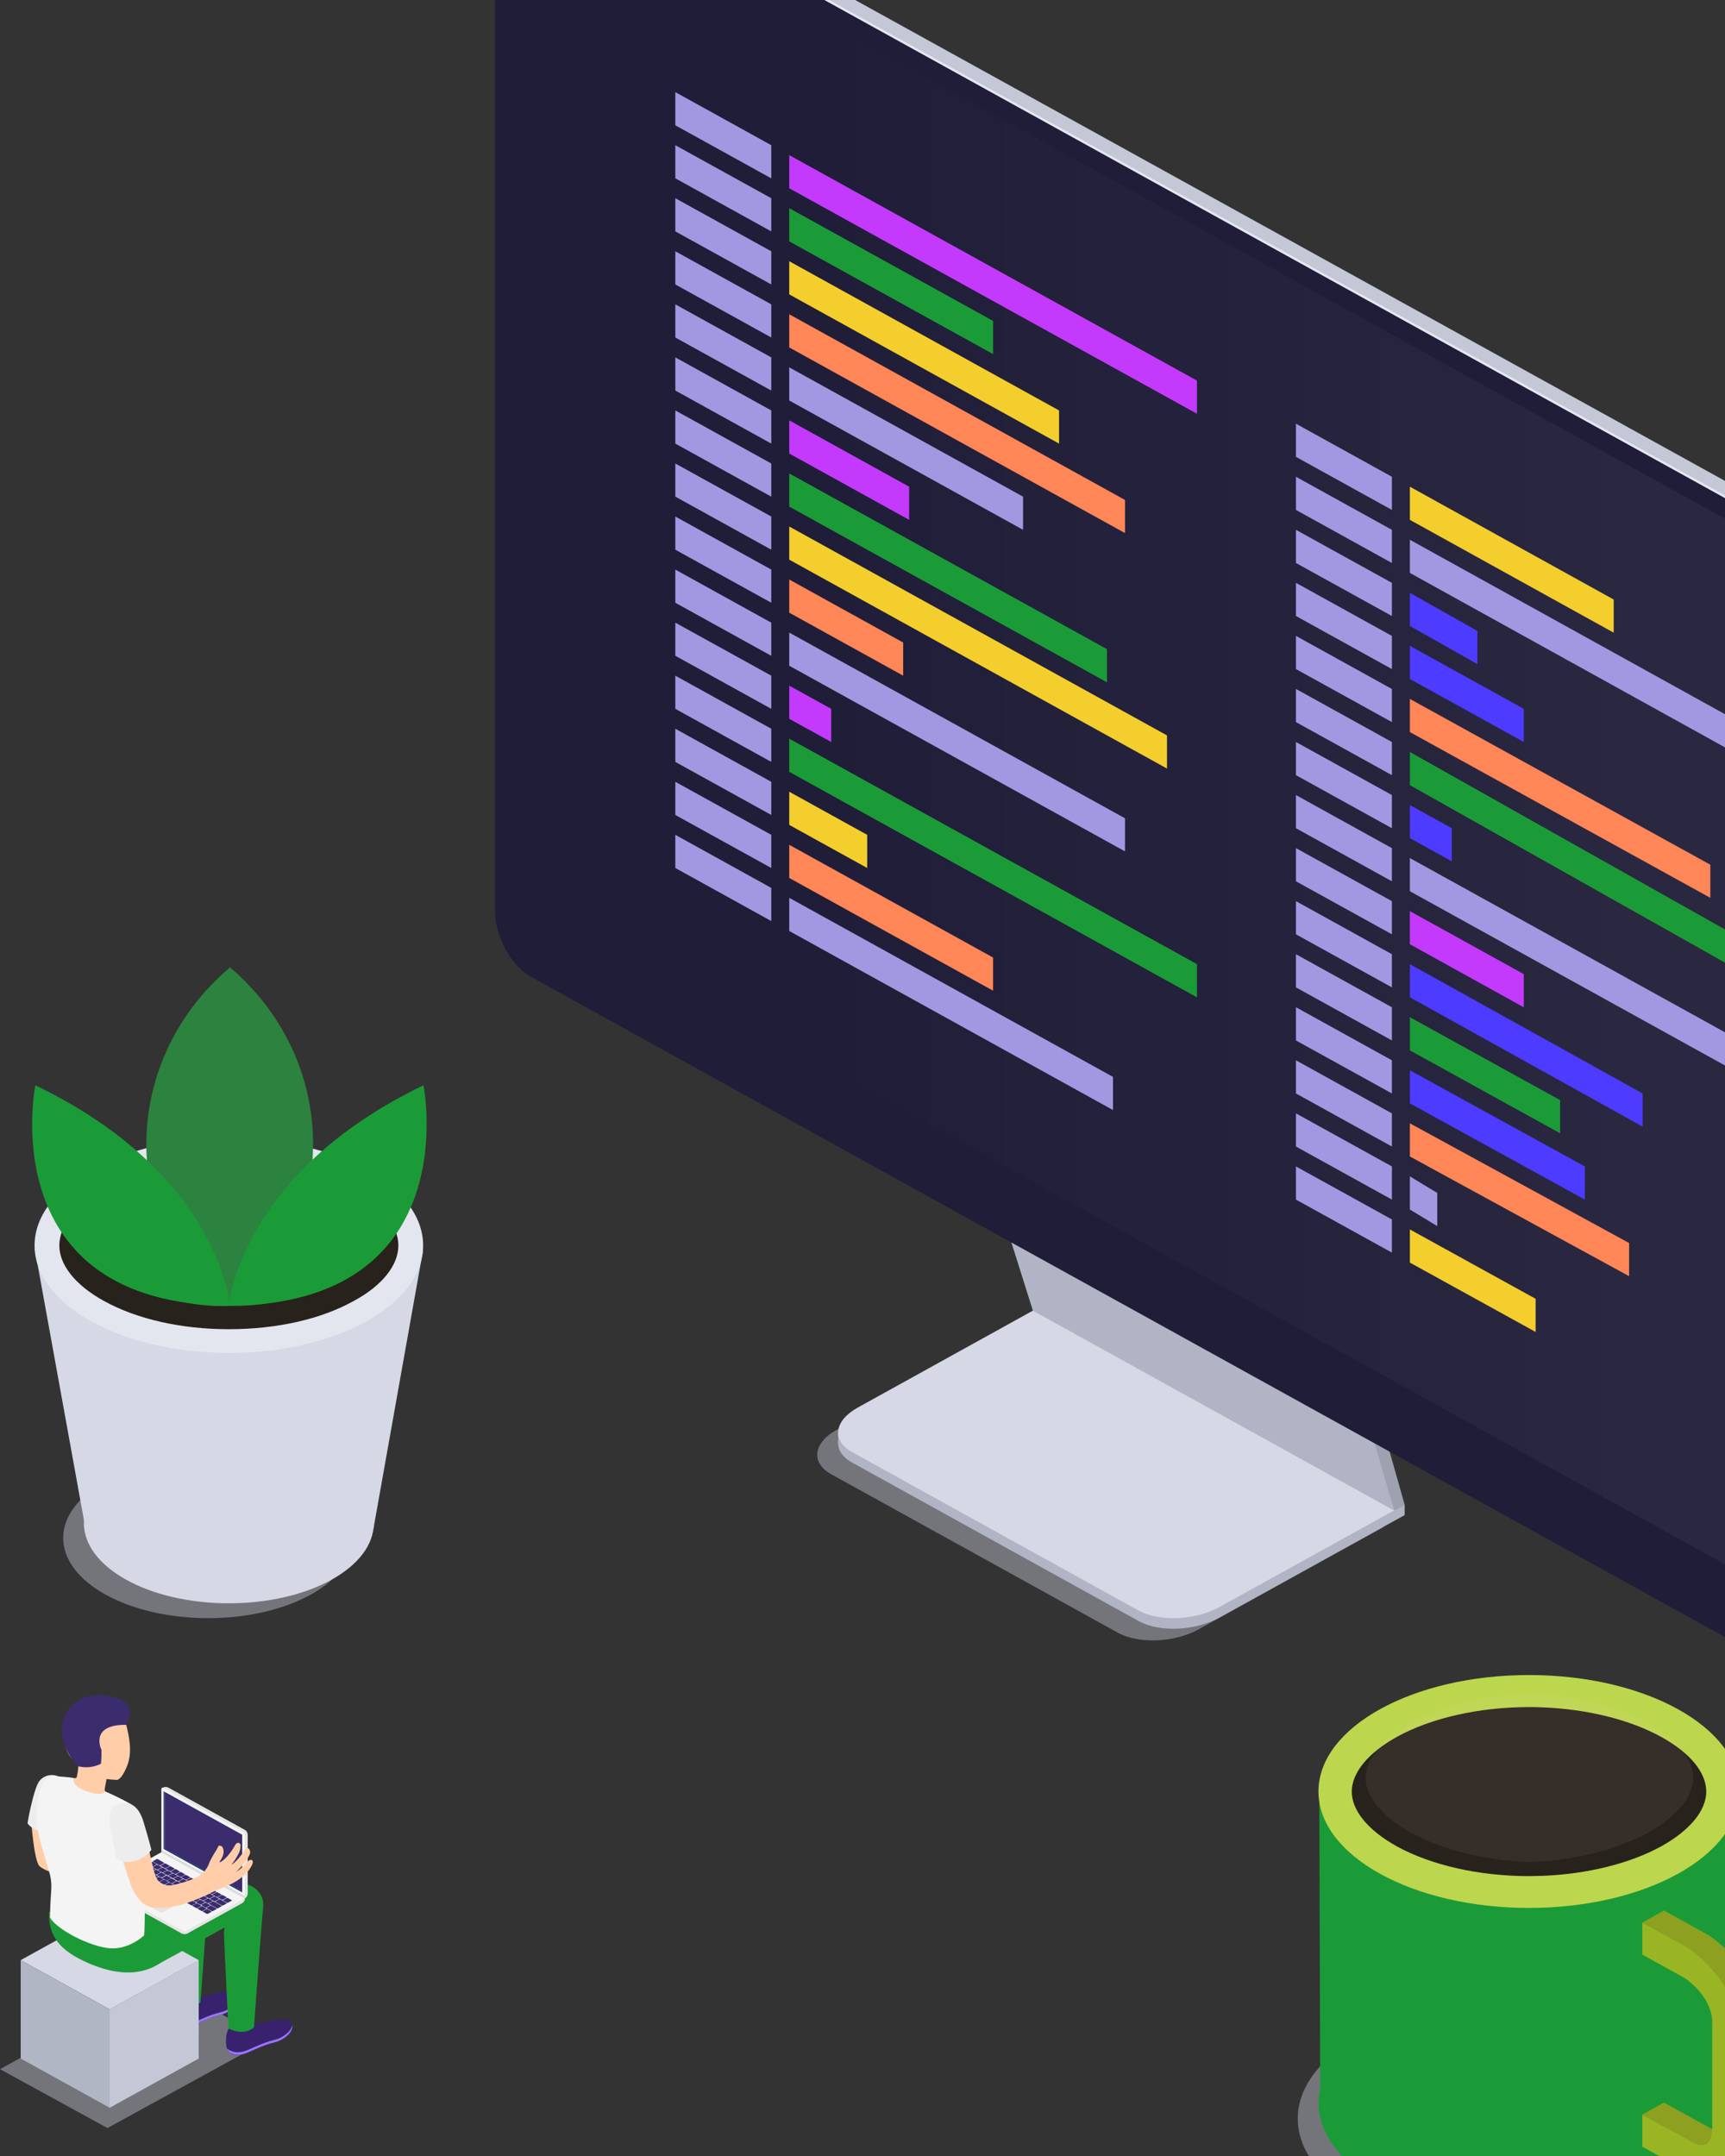 <svg width="720" height="900" viewBox="0 0 720 900" fill="none" xmlns="http://www.w3.org/2000/svg">
<rect x="0" y="0" width="720" height="900" fill="#333333" stroke="none"/>
<g id="&#208;&#161;&#208;&#187;&#208;&#190;&#208;&#185; 2">
<g id="&#208;&#161;&#208;&#187;&#208;&#190;&#208;&#185; 1">
<path id="Vector" opacity="0.4" d="M44.861 888.334L0 863.747L67.124 826.947L111.964 851.514L44.861 888.334Z" fill="#D6D8E5"/>
<path id="Vector_2" d="M45.785 838.778L8.631 818.235L45.785 797.693L82.917 818.235L45.785 838.778Z" fill="#D6D8E5"/>
<path id="Vector_3" d="M45.785 879.863L8.631 859.32V818.235L45.785 838.778V879.863Z" fill="#B1B6C4"/>
<path id="Vector_4" d="M82.938 859.32L45.785 879.863V838.778L82.938 818.235V859.32Z" fill="#C4C7D6"/>
<g id="Men 5">
<path id="Vector_5" d="M95.708 846.484C98.921 847.341 102.357 846.943 105.265 845.377C107.575 845.377 120.092 840.327 121.793 844.633C123.285 848.395 117.866 851.896 114.968 852.56C108.667 854.029 103.962 857.047 101.421 857.57C100.453 857.902 99.415 858.003 98.397 857.862C97.38 857.722 96.413 857.345 95.582 856.765C93.776 854.954 93.944 848.636 95.708 846.484Z" fill="#38226D"/>
<path id="Vector_6" d="M101.421 856.423C103.963 855.9 108.646 852.882 114.968 851.413C117.383 850.85 121.563 848.315 121.983 845.277C122.55 848.757 117.656 851.836 114.968 852.459C108.667 853.928 103.963 856.946 101.421 857.469C100.454 857.802 99.415 857.902 98.398 857.762C97.38 857.622 96.414 857.245 95.583 856.665C95.182 856.258 94.9 855.759 94.764 855.216C95.698 855.901 96.787 856.367 97.943 856.576C99.099 856.786 100.29 856.734 101.421 856.423Z" fill="#9C73FF"/>
<path id="Vector_7" d="M73.152 834.874C76.365 835.731 79.801 835.333 82.708 833.768C85.018 833.768 97.41 828.717 99.216 833.023C100.707 836.786 95.289 840.287 92.411 840.951C86.111 842.419 81.406 845.437 78.865 845.96C77.897 846.293 76.859 846.393 75.841 846.253C74.823 846.113 73.857 845.736 73.026 845.156C71.22 843.445 71.409 837.128 73.152 834.874Z" fill="#38226D"/>
<path id="Vector_8" d="M78.864 844.914C81.405 844.391 86.089 841.373 92.41 839.904C94.826 839.341 99.005 836.806 99.425 833.768C99.992 837.249 95.099 840.327 92.41 840.951C86.11 842.419 81.405 845.437 78.864 845.961C77.896 846.293 76.858 846.394 75.84 846.253C74.822 846.113 73.856 845.736 73.025 845.156C72.629 844.754 72.347 844.263 72.206 843.727C73.144 844.406 74.234 844.866 75.389 845.072C76.544 845.278 77.734 845.224 78.864 844.914Z" fill="#9C73FF"/>
<path id="Vector_9" d="M38.014 819.965C47.78 823.99 56.916 824.714 64.498 820.851L72.269 816.545C72.731 826.162 73.172 835.398 73.172 835.398C73.172 835.398 79.137 839.723 83.674 835.86C83.674 835.86 84.64 822.38 85.627 809.101L93.776 804.594C93.579 805.303 93.474 806.033 93.461 806.767C93.461 809.282 95.351 846.765 95.351 846.765C95.351 846.765 101.358 850.186 105.999 846.343C105.999 846.343 109.129 802.904 109.843 796.043C110.641 788.236 101.61 784.393 95.876 786.385L87.139 789.504L87.559 784.675C88.378 776.868 79.326 773.025 73.614 775.017C68.405 776.848 33.205 789.484 33.205 789.484C33.424 792.73 33.837 795.961 34.444 799.161L20.54 798.035C19.805 810.489 28.269 815.861 38.014 819.965ZM62.293 798.377L71.597 793.246C71.442 793.874 71.344 794.513 71.303 795.157L62.293 798.377Z" fill="#1B9B37"/>
<path id="Vector_10" d="M13.021 759.968C13.021 759.968 14.156 776.526 16.424 778.921C18.692 781.315 26.379 782.945 26.379 782.945L32.281 792.16C32.281 792.16 26.883 762.623 25.707 761.98C24.531 761.336 13.021 759.968 13.021 759.968Z" fill="#FFCEA9"/>
<path id="&#60;&#208;&#154;&#208;&#190;&#208;&#189;&#209;&#130;&#209;&#131;&#209;&#128;&#62;" d="M24.384 741.557C22.953 740.917 21.327 740.799 19.811 741.225C18.296 741.651 16.994 742.592 16.151 743.871C14.051 747.312 11.719 759.163 11.509 761.175C12.382 762.304 13.539 763.204 14.871 763.791C16.204 764.379 17.67 764.634 19.133 764.535L24.384 741.557Z" fill="#EDEDED"/>
<path id="&#60;&#208;&#154;&#208;&#190;&#208;&#189;&#209;&#130;&#209;&#131;&#209;&#128;&#62;_2" d="M26.463 741.86C29.445 742 31.672 742.725 32.05 741.86C32.37 740.385 32.594 738.894 32.722 737.393C32.386 736.548 32.092 735.663 32.092 735.663C28.332 733.449 27.156 729.627 26.652 725.039C25.812 717.293 30.18 710.533 38.245 709.728C45.848 708.963 51.435 714.074 52.947 721.096C53.745 724.556 55.342 731.156 53.178 736.809C51.981 739.988 50.427 742.524 48.978 743.006C47.473 742.976 45.972 742.855 44.483 742.644C44.483 742.644 44.084 744.797 43.811 746.165C43.538 747.533 43.622 748.278 46.499 749.968C49.377 751.658 42.173 755.139 37.468 754.797C32.764 754.455 27.471 751.739 26.022 748.761C24.279 745.501 24.405 741.679 26.463 741.86Z" fill="#FFCEA9"/>
<g id="&#60;&#208;&#147;&#209;&#128;&#209;&#131;&#208;&#191;&#208;&#191;&#208;&#176;&#62;">
<g id="&#60;&#208;&#147;&#209;&#128;&#209;&#131;&#208;&#191;&#208;&#191;&#208;&#176;&#62;_2">
<g id="&#60;&#208;&#147;&#209;&#128;&#209;&#131;&#208;&#191;&#208;&#191;&#208;&#176;&#62;_3">
<path id="&#60;&#208;&#154;&#208;&#190;&#208;&#189;&#209;&#130;&#209;&#131;&#209;&#128;&#62;_3" d="M102.198 792.461C102.197 792.87 102.083 793.27 101.87 793.623C101.656 793.976 101.349 794.269 100.98 794.473L78.192 807.069C77.823 807.275 77.403 807.384 76.974 807.384C76.546 807.384 76.126 807.275 75.756 807.069L43.832 789.403C43.461 789.202 43.152 788.91 42.937 788.556C42.723 788.202 42.612 787.8 42.614 787.391V787.23L102.198 792.461Z" fill="#E5E5E5"/>
<path id="&#60;&#208;&#154;&#208;&#190;&#208;&#189;&#209;&#130;&#209;&#131;&#209;&#128;&#62;_4" d="M100.979 794.474L78.192 807.069C77.825 807.283 77.403 807.394 76.974 807.391V792.462H102.177C102.177 792.868 102.067 793.267 101.857 793.62C101.647 793.973 101.345 794.267 100.979 794.474Z" fill="#E5E5E5"/>
<g id="&#60;&#208;&#147;&#209;&#128;&#209;&#131;&#208;&#191;&#208;&#191;&#208;&#176;&#62;_4">
<path id="&#60;&#208;&#154;&#208;&#190;&#208;&#189;&#209;&#130;&#209;&#131;&#209;&#128;&#62;_5" d="M77.836 805.922C77.579 806.069 77.285 806.147 76.985 806.147C76.686 806.147 76.392 806.069 76.135 805.922L42.93 787.572C42.51 787.331 42.51 786.949 42.93 786.727L67.377 773.187L102.199 792.462L77.836 805.922Z" fill="#F4F4F4"/>
</g>
<g id="&#60;&#208;&#147;&#209;&#128;&#209;&#131;&#208;&#191;&#208;&#191;&#208;&#176;&#62;_5">
<path id="&#60;&#208;&#154;&#208;&#190;&#208;&#189;&#209;&#130;&#209;&#131;&#209;&#128;&#62;_6" d="M56.56 792.462L56.728 792.542L67.376 798.437L73.215 795.198L73.383 795.118L62.567 789.142L56.56 792.462Z" fill="#BFBFBF"/>
<path id="&#60;&#208;&#154;&#208;&#190;&#208;&#189;&#209;&#130;&#209;&#131;&#209;&#128;&#62;_7" d="M56.728 792.542L67.376 798.437L73.215 795.198L62.567 789.323L56.728 792.542Z" fill="#E5E5E5"/>
</g>
<path id="Vector_11" d="M93.167 793.407L94.701 794.253C94.775 794.291 94.858 794.312 94.942 794.312C95.026 794.312 95.109 794.291 95.184 794.253L96.654 793.448C96.801 793.448 96.822 793.247 96.654 793.186L95.121 792.321C95.045 792.287 94.963 792.269 94.879 792.269C94.796 792.269 94.713 792.287 94.638 792.321L93.167 793.146C93.062 793.226 93.041 793.347 93.167 793.407Z" fill="#3A2C6D"/>
<path id="Vector_12" d="M91.004 792.16L92.537 793.005C92.611 793.043 92.694 793.064 92.778 793.064C92.863 793.064 92.946 793.043 93.02 793.005L94.49 792.2C94.637 792.2 94.637 791.999 94.49 791.938L92.957 791.093C92.883 791.055 92.8 791.034 92.716 791.034C92.631 791.034 92.548 791.055 92.474 791.093L91.004 791.898C90.899 792.019 90.878 792.16 91.004 792.16Z" fill="#3A2C6D"/>
<path id="Vector_13" d="M88.819 791.013L90.352 791.858C90.432 791.892 90.517 791.91 90.604 791.91C90.691 791.91 90.777 791.892 90.856 791.858L92.306 791.053C92.453 791.053 92.474 790.852 92.306 790.771L90.772 789.926C90.698 789.888 90.615 789.867 90.531 789.867C90.447 789.867 90.364 789.888 90.289 789.926L88.819 790.731C88.714 790.812 88.693 790.932 88.819 791.013Z" fill="#3A2C6D"/>
<path id="Vector_14" d="M86.656 789.806L88.189 790.651C88.265 790.685 88.347 790.703 88.431 790.703C88.514 790.703 88.597 790.685 88.672 790.651L90.143 789.846C90.29 789.846 90.311 789.645 90.143 789.565L88.609 788.72C88.53 788.685 88.444 788.667 88.357 788.667C88.27 788.667 88.184 788.685 88.105 788.72L86.656 789.524C86.551 789.605 86.53 789.726 86.656 789.806Z" fill="#3A2C6D"/>
<path id="Vector_15" d="M84.473 788.598L86.027 789.443C86.101 789.482 86.184 789.503 86.268 789.503C86.353 789.503 86.436 789.482 86.51 789.443L87.959 788.639C88.106 788.639 88.127 788.437 87.959 788.377L86.426 787.512C86.35 787.478 86.268 787.46 86.184 787.46C86.101 787.46 86.018 787.478 85.943 787.512L84.473 788.337C84.368 788.417 84.347 788.538 84.473 788.598Z" fill="#3A2C6D"/>
<path id="Vector_16" d="M82.309 787.392L83.843 788.257C83.918 788.291 84.001 788.308 84.084 788.308C84.168 788.308 84.25 788.291 84.326 788.257L85.796 787.432C85.943 787.432 85.964 787.231 85.796 787.17L84.263 786.325C84.185 786.286 84.098 786.266 84.011 786.266C83.923 786.266 83.837 786.286 83.759 786.325L82.309 787.13C82.204 787.21 82.183 787.331 82.309 787.392Z" fill="#3A2C6D"/>
<path id="Vector_17" d="M80.146 786.124L81.68 786.969C81.755 787.003 81.838 787.021 81.921 787.021C82.004 787.021 82.087 787.003 82.162 786.969L83.633 786.164C83.78 786.164 83.78 785.963 83.633 785.882L82.1 785.037C82.024 785.003 81.942 784.986 81.858 784.986C81.775 784.986 81.692 785.003 81.616 785.037L80.146 785.842C80.02 786.003 80.02 786.124 80.146 786.124Z" fill="#3A2C6D"/>
<path id="Vector_18" d="M77.961 784.997L79.495 785.842C79.569 785.881 79.652 785.901 79.736 785.901C79.82 785.901 79.903 785.881 79.978 785.842L81.448 785.037C81.595 785.037 81.616 784.836 81.448 784.775L79.915 783.91C79.839 783.876 79.757 783.859 79.673 783.859C79.59 783.859 79.507 783.876 79.431 783.91L77.961 784.735C77.856 784.816 77.835 784.936 77.961 784.997Z" fill="#3A2C6D"/>
<path id="Vector_19" d="M75.798 783.79L77.332 784.635C77.406 784.674 77.489 784.694 77.573 784.694C77.657 784.694 77.74 784.674 77.815 784.635L79.285 783.83C79.432 783.83 79.432 783.629 79.285 783.569L77.71 782.703C77.635 782.665 77.552 782.644 77.468 782.644C77.384 782.644 77.301 782.665 77.227 782.703L75.756 783.508C75.609 783.609 75.609 783.729 75.798 783.79Z" fill="#3A2C6D"/>
<path id="Vector_20" d="M73.614 782.603L75.147 783.448C75.226 783.482 75.312 783.5 75.399 783.5C75.486 783.5 75.572 783.482 75.651 783.448L77.1 782.643C77.247 782.643 77.268 782.442 77.1 782.361L75.609 781.496C75.535 781.457 75.452 781.437 75.367 781.437C75.283 781.437 75.2 781.457 75.126 781.496L73.656 782.301C73.509 782.401 73.509 782.522 73.614 782.603Z" fill="#3A2C6D"/>
<path id="Vector_21" d="M71.409 781.395L72.942 782.24C73.017 782.274 73.1 782.292 73.183 782.292C73.267 782.292 73.349 782.274 73.425 782.24L74.895 781.436C75.042 781.436 75.063 781.234 74.895 781.154L73.509 780.289C73.43 780.254 73.344 780.236 73.257 780.236C73.17 780.236 73.084 780.254 73.005 780.289L71.556 781.093C71.409 781.194 71.409 781.315 71.409 781.395Z" fill="#3A2C6D"/>
<path id="Vector_22" d="M69.308 780.188L70.862 781.034C70.936 781.072 71.019 781.093 71.104 781.093C71.188 781.093 71.271 781.072 71.345 781.034L72.815 780.229C72.941 780.229 72.962 780.028 72.815 779.967L71.282 779.102C71.207 779.068 71.124 779.05 71.041 779.05C70.957 779.05 70.875 779.068 70.799 779.102L69.329 779.927C69.161 780.088 69.161 780.088 69.308 780.188Z" fill="#3A2C6D"/>
<path id="Vector_23" d="M67.208 778.981L68.741 779.846C68.817 779.88 68.899 779.898 68.983 779.898C69.066 779.898 69.149 779.88 69.224 779.846L70.694 779.021C70.841 779.021 70.862 778.82 70.694 778.76L69.161 777.915C69.083 777.876 68.997 777.856 68.909 777.856C68.821 777.856 68.735 777.876 68.657 777.915L67.208 778.72C66.998 778.8 66.977 778.921 67.208 778.981Z" fill="#3A2C6D"/>
<path id="Vector_24" d="M63.889 777.211L66.473 778.639C66.548 778.673 66.631 778.691 66.714 778.691C66.798 778.691 66.88 778.673 66.956 778.639L68.426 777.834C68.573 777.834 68.573 777.633 68.426 777.553L65.864 776.064C65.788 776.03 65.706 776.012 65.622 776.012C65.538 776.012 65.456 776.03 65.38 776.064L63.91 776.889C63.888 776.887 63.866 776.89 63.845 776.897C63.824 776.904 63.805 776.915 63.788 776.929C63.772 776.943 63.758 776.96 63.749 776.979C63.739 776.998 63.733 777.018 63.732 777.04C63.73 777.061 63.733 777.082 63.74 777.102C63.748 777.122 63.759 777.14 63.774 777.156C63.788 777.172 63.806 777.185 63.826 777.194C63.846 777.204 63.867 777.209 63.889 777.211Z" fill="#3A2C6D"/>
<path id="Vector_25" d="M87.833 792.784L89.387 793.629C89.461 793.667 89.544 793.688 89.628 793.688C89.713 793.688 89.796 793.667 89.87 793.629L91.34 792.824C91.466 792.824 91.487 792.623 91.34 792.562L89.807 791.717C89.733 791.679 89.65 791.658 89.565 791.658C89.481 791.658 89.398 791.679 89.324 791.717L87.854 792.522C87.728 792.603 87.728 792.723 87.833 792.784Z" fill="#3A2C6D"/>
<path id="Vector_26" d="M85.669 791.576L87.202 792.441C87.278 792.475 87.36 792.493 87.444 792.493C87.527 792.493 87.609 792.475 87.685 792.441L89.155 791.616C89.302 791.616 89.323 791.415 89.155 791.355L87.622 790.51C87.544 790.471 87.458 790.451 87.37 790.451C87.282 790.451 87.196 790.471 87.118 790.51L85.669 791.314C85.564 791.395 85.543 791.516 85.669 791.576Z" fill="#3A2C6D"/>
<path id="Vector_27" d="M83.484 790.389L85.017 791.234C85.097 791.269 85.183 791.287 85.269 791.287C85.356 791.287 85.442 791.269 85.522 791.234L86.971 790.43C87.118 790.43 87.139 790.228 86.971 790.148L85.438 789.303C85.362 789.269 85.279 789.251 85.196 789.251C85.112 789.251 85.03 789.269 84.954 789.303L83.484 790.108C83.379 790.148 83.358 790.309 83.484 790.389Z" fill="#3A2C6D"/>
<path id="Vector_28" d="M81.322 789.182L82.855 790.027C82.931 790.061 83.013 790.079 83.097 790.079C83.18 790.079 83.263 790.061 83.338 790.027L84.808 789.222C84.956 789.222 84.956 789.021 84.808 788.94L83.275 788.095C83.2 788.061 83.117 788.044 83.034 788.044C82.95 788.044 82.868 788.061 82.792 788.095L81.322 788.9C81.196 788.981 81.196 789.101 81.322 789.182Z" fill="#3A2C6D"/>
<path id="Vector_29" d="M79.159 787.975L80.692 788.84C80.767 788.874 80.85 788.891 80.933 788.891C81.017 788.891 81.099 788.874 81.175 788.84L82.645 788.015C82.792 788.015 82.813 787.814 82.645 787.753L81.112 786.908C81.034 786.869 80.948 786.849 80.86 786.849C80.772 786.849 80.686 786.869 80.608 786.908L79.159 787.713C79.054 787.793 79.033 787.914 79.159 787.975Z" fill="#3A2C6D"/>
<path id="Vector_30" d="M76.975 786.788L78.508 787.633C78.587 787.667 78.673 787.685 78.76 787.685C78.847 787.685 78.933 787.667 79.012 787.633L80.461 786.828C80.608 786.828 80.629 786.627 80.461 786.546L78.928 785.701C78.852 785.667 78.77 785.65 78.686 785.65C78.603 785.65 78.52 785.667 78.445 785.701L76.975 786.506C76.87 786.587 76.849 786.707 76.975 786.788Z" fill="#3A2C6D"/>
<path id="Vector_31" d="M74.811 785.581L76.344 786.426C76.42 786.46 76.502 786.477 76.586 786.477C76.669 786.477 76.752 786.46 76.828 786.426L78.298 785.621C78.445 785.621 78.445 785.42 78.298 785.339L76.764 784.494C76.689 784.46 76.606 784.442 76.523 784.442C76.439 784.442 76.357 784.46 76.281 784.494L74.811 785.299C74.685 785.379 74.685 785.5 74.811 785.581Z" fill="#3A2C6D"/>
<path id="Vector_32" d="M72.626 784.373L74.159 785.218C74.234 785.257 74.317 785.277 74.401 785.277C74.486 785.277 74.569 785.257 74.643 785.218L76.113 784.413C76.26 784.413 76.281 784.212 76.113 784.152L74.58 783.287C74.5 783.252 74.415 783.234 74.328 783.234C74.241 783.234 74.155 783.252 74.076 783.287L72.626 784.112C72.521 784.112 72.5 784.313 72.626 784.373Z" fill="#3A2C6D"/>
<path id="Vector_33" d="M70.443 783.166L71.997 784.011C72.071 784.05 72.154 784.07 72.239 784.07C72.323 784.07 72.406 784.05 72.48 784.011L73.95 783.206C74.076 783.206 74.097 783.005 73.95 782.945L72.417 782.1C72.343 782.061 72.26 782.041 72.176 782.041C72.091 782.041 72.008 782.061 71.934 782.1L70.464 782.904C70.338 782.985 70.338 783.106 70.443 783.166Z" fill="#3A2C6D"/>
<path id="Vector_34" d="M68.28 781.959L69.813 782.824C69.888 782.858 69.971 782.876 70.054 782.876C70.138 782.876 70.22 782.858 70.296 782.824L71.766 781.999C71.913 781.999 71.934 781.798 71.766 781.738L70.233 780.893C70.155 780.854 70.069 780.834 69.981 780.834C69.893 780.834 69.807 780.854 69.729 780.893L68.28 781.698C68.175 781.778 68.154 781.899 68.28 781.959Z" fill="#3A2C6D"/>
<path id="Vector_35" d="M66.095 780.772L67.628 781.617C67.707 781.652 67.793 781.669 67.88 781.669C67.967 781.669 68.053 781.652 68.132 781.617L69.582 780.812C69.728 780.812 69.75 780.611 69.582 780.531L68.048 779.685C67.973 779.651 67.89 779.634 67.807 779.634C67.723 779.634 67.641 779.651 67.565 779.685L66.095 780.49C65.99 780.571 65.969 780.692 66.095 780.772Z" fill="#3A2C6D"/>
<path id="Vector_36" d="M63.932 779.565L65.465 780.41C65.541 780.444 65.623 780.462 65.707 780.462C65.79 780.462 65.873 780.444 65.948 780.41L67.418 779.605C67.565 779.605 67.565 779.404 67.418 779.323L65.885 778.478C65.81 778.444 65.727 778.427 65.644 778.427C65.56 778.427 65.478 778.444 65.402 778.478L63.932 779.283C63.806 779.364 63.806 779.484 63.932 779.565Z" fill="#3A2C6D"/>
<path id="Vector_37" d="M90.017 793.991L92.6 795.419C92.676 795.453 92.758 795.471 92.842 795.471C92.925 795.471 93.008 795.453 93.083 795.419L94.553 794.614C94.701 794.614 94.722 794.413 94.553 794.333L91.97 792.904C91.891 792.87 91.805 792.852 91.718 792.852C91.631 792.852 91.545 792.87 91.466 792.904L90.017 793.729C89.912 793.81 89.891 793.93 90.017 793.991Z" fill="#3A2C6D"/>
<path id="Vector_38" d="M63.743 777.271L65.276 778.116C65.402 778.116 65.402 778.297 65.276 778.377L63.722 779.223C63.655 779.262 63.579 779.282 63.501 779.282C63.423 779.282 63.347 779.262 63.281 779.223H63.155C63.089 779.192 63.017 779.176 62.945 779.176C62.872 779.176 62.8 779.192 62.735 779.223L61.096 780.128C61.023 780.158 60.945 780.173 60.865 780.173C60.786 780.173 60.707 780.158 60.634 780.128L59.668 779.585C59.542 779.585 59.542 779.404 59.668 779.323L61.201 778.478L61.517 778.317L61.748 778.176L61.978 778.056L63.281 777.331C63.345 777.283 63.422 777.252 63.503 777.241C63.584 777.231 63.667 777.241 63.743 777.271Z" fill="#3A2C6D"/>
<path id="Vector_39" d="M84.745 798.055L86.278 798.9C86.352 798.939 86.435 798.959 86.52 798.959C86.604 798.959 86.687 798.939 86.761 798.9L88.231 798.095C88.378 798.095 88.378 797.894 88.231 797.834L86.698 796.989C86.624 796.95 86.541 796.93 86.457 796.93C86.372 796.93 86.289 796.95 86.215 796.989L84.745 797.793C84.64 797.874 84.619 797.995 84.745 798.055Z" fill="#3A2C6D"/>
<path id="Vector_40" d="M82.582 796.868L84.115 797.713C84.191 797.747 84.273 797.765 84.356 797.765C84.44 797.765 84.522 797.747 84.598 797.713L86.068 796.908C86.215 796.908 86.215 796.707 86.068 796.627L84.535 795.781C84.46 795.747 84.377 795.73 84.293 795.73C84.21 795.73 84.127 795.747 84.052 795.781L82.582 796.586C82.456 796.667 82.456 796.787 82.582 796.868Z" fill="#3A2C6D"/>
<path id="Vector_41" d="M80.397 795.661L81.951 796.506C82.025 796.544 82.108 796.565 82.193 796.565C82.277 796.565 82.36 796.544 82.434 796.506L83.904 795.701C84.031 795.701 84.052 795.5 83.904 795.439L82.371 794.594C82.297 794.555 82.214 794.535 82.13 794.535C82.045 794.535 81.962 794.555 81.888 794.594L80.418 795.419C80.292 795.479 80.292 795.6 80.397 795.661Z" fill="#3A2C6D"/>
<path id="Vector_42" d="M61.957 785.46L63.49 786.305C63.568 786.343 63.654 786.364 63.742 786.364C63.83 786.364 63.916 786.343 63.994 786.305L65.443 785.5C65.59 785.5 65.611 785.299 65.443 785.238L63.91 784.373C63.835 784.339 63.752 784.321 63.669 784.321C63.585 784.321 63.503 784.339 63.427 784.373L61.957 785.198C61.852 785.278 61.831 785.399 61.957 785.46Z" fill="#3A2C6D"/>
<path id="Vector_43" d="M59.794 784.273L61.327 785.118C61.403 785.152 61.485 785.17 61.569 785.17C61.652 785.17 61.734 785.152 61.81 785.118L63.28 784.293C63.427 784.293 63.448 784.112 63.28 784.031L61.747 783.186C61.669 783.147 61.583 783.127 61.495 783.127C61.407 783.127 61.321 783.147 61.243 783.186L59.794 783.991C59.689 784.112 59.668 784.112 59.794 784.273Z" fill="#3A2C6D"/>
<path id="Vector_44" d="M57.632 783.065L59.165 783.91C59.239 783.949 59.322 783.969 59.406 783.969C59.491 783.969 59.574 783.949 59.648 783.91L61.118 783.106C61.265 783.106 61.286 782.904 61.118 782.844L59.585 781.979C59.506 781.944 59.42 781.927 59.333 781.927C59.246 781.927 59.16 781.944 59.081 781.979L57.632 782.804C57.527 782.884 57.506 783.005 57.632 783.065Z" fill="#3A2C6D"/>
<path id="Vector_45" d="M55.468 781.858L57.001 782.723C57.076 782.758 57.159 782.775 57.242 782.775C57.326 782.775 57.408 782.758 57.484 782.723L58.954 781.899C59.101 781.899 59.101 781.697 58.954 781.637L57.4 780.792C57.326 780.753 57.243 780.733 57.158 780.733C57.074 780.733 56.991 780.753 56.917 780.792L55.447 781.597C55.363 781.677 55.342 781.798 55.468 781.858Z" fill="#3A2C6D"/>
<path id="Vector_46" d="M77.709 794.172L79.809 795.339C79.888 795.373 79.974 795.391 80.061 795.391C80.148 795.391 80.234 795.373 80.313 795.339L81.763 794.534C81.909 794.534 81.93 794.333 81.763 794.252L79.662 793.105C79.588 793.067 79.505 793.046 79.421 793.046C79.336 793.046 79.253 793.067 79.179 793.105L77.709 793.91C77.583 793.971 77.562 794.172 77.709 794.172Z" fill="#3A2C6D"/>
<path id="Vector_47" d="M64.121 786.667L66.221 787.814C66.295 787.853 66.378 787.873 66.463 787.873C66.547 787.873 66.63 787.853 66.704 787.814L68.174 787.009C68.322 787.009 68.343 786.808 68.174 786.727L66.074 785.581C65.999 785.546 65.916 785.529 65.833 785.529C65.749 785.529 65.667 785.546 65.591 785.581L64.121 786.385C64.016 786.466 63.995 786.587 64.121 786.667Z" fill="#3A2C6D"/>
<path id="Vector_48" d="M66.85 788.136L77.058 793.789C77.133 793.823 77.216 793.841 77.299 793.841C77.382 793.841 77.465 793.823 77.541 793.789L79.011 792.985C79.158 792.985 79.158 792.783 79.011 792.703L68.825 787.069C68.747 787.031 68.66 787.01 68.573 787.01C68.485 787.01 68.398 787.031 68.32 787.069L66.871 787.874C66.745 787.975 66.724 788.136 66.85 788.136Z" fill="#3A2C6D"/>
<path id="Vector_49" d="M85.144 793.629L86.677 794.474C86.751 794.513 86.834 794.533 86.919 794.533C87.003 794.533 87.086 794.513 87.16 794.474L88.63 793.669C88.777 793.669 88.798 793.468 88.63 793.387L87.097 792.542C87.018 792.508 86.932 792.49 86.845 792.49C86.758 792.49 86.672 792.508 86.593 792.542L85.144 793.347C85.039 793.428 85.018 793.548 85.144 793.629Z" fill="#3A2C6D"/>
<path id="Vector_50" d="M82.981 792.422L84.514 793.267C84.588 793.305 84.671 793.326 84.756 793.326C84.84 793.326 84.923 793.305 84.997 793.267L86.467 792.462C86.614 792.462 86.614 792.261 86.467 792.2L84.934 791.355C84.86 791.316 84.777 791.296 84.693 791.296C84.608 791.296 84.525 791.316 84.451 791.355L82.981 792.16C82.876 792.16 82.855 792.361 82.981 792.422Z" fill="#3A2C6D"/>
<path id="Vector_51" d="M80.796 791.234L82.351 792.079C82.426 792.114 82.509 792.131 82.592 792.131C82.676 792.131 82.758 792.114 82.834 792.079L84.304 791.275C84.43 791.275 84.451 791.074 84.304 790.993L82.771 790.148C82.695 790.114 82.613 790.096 82.529 790.096C82.446 790.096 82.363 790.114 82.288 790.148L80.817 790.953C80.692 791.033 80.692 791.154 80.796 791.234Z" fill="#3A2C6D"/>
<path id="Vector_52" d="M78.634 790.027L80.167 790.872C80.241 790.91 80.325 790.931 80.409 790.931C80.493 790.931 80.576 790.91 80.65 790.872L82.121 790.067C82.268 790.067 82.289 789.866 82.121 789.785L80.587 788.94C80.512 788.906 80.429 788.888 80.346 788.888C80.262 788.888 80.18 788.906 80.104 788.94L78.634 789.765C78.529 789.846 78.508 789.966 78.634 790.027Z" fill="#3A2C6D"/>
<path id="Vector_53" d="M76.47 788.82L78.003 789.665C78.077 789.704 78.16 789.724 78.245 789.724C78.329 789.724 78.412 789.704 78.486 789.665L79.957 788.84C80.103 788.84 80.124 788.639 79.957 788.579L78.423 787.734C78.346 787.695 78.259 787.675 78.171 787.675C78.084 787.675 77.997 787.695 77.919 787.734L76.47 788.538C76.365 788.639 76.344 788.76 76.47 788.82Z" fill="#3A2C6D"/>
<path id="Vector_54" d="M74.307 787.633L75.84 788.478C75.916 788.512 75.998 788.529 76.082 788.529C76.165 788.529 76.248 788.512 76.323 788.478L77.793 787.673C77.919 787.673 77.94 787.472 77.793 787.391L76.26 786.546C76.185 786.512 76.102 786.494 76.019 786.494C75.935 786.494 75.853 786.512 75.777 786.546L74.307 787.351C74.181 787.431 74.181 787.552 74.307 787.633Z" fill="#3A2C6D"/>
<path id="Vector_55" d="M72.123 786.425L73.656 787.27C73.734 787.309 73.82 787.329 73.908 787.329C73.996 787.329 74.082 787.309 74.16 787.27L75.609 786.466C75.756 786.466 75.777 786.264 75.609 786.204L74.076 785.339C74.001 785.305 73.918 785.287 73.835 785.287C73.751 785.287 73.669 785.305 73.593 785.339L72.123 786.164C72.018 786.244 71.997 786.365 72.123 786.425Z" fill="#3A2C6D"/>
<path id="Vector_56" d="M69.96 785.218L71.409 786.124C71.484 786.158 71.567 786.176 71.65 786.176C71.734 786.176 71.816 786.158 71.892 786.124L73.362 785.299C73.509 785.299 73.53 785.098 73.362 785.037L71.829 784.192C71.751 784.154 71.665 784.133 71.577 784.133C71.489 784.133 71.403 784.154 71.325 784.192L69.876 784.997C69.855 785.037 69.834 785.158 69.96 785.218Z" fill="#3A2C6D"/>
<path id="Vector_57" d="M67.796 784.112L69.329 784.957C69.404 784.991 69.487 785.008 69.57 785.008C69.654 785.008 69.736 784.991 69.812 784.957L71.282 784.152C71.429 784.152 71.429 783.951 71.282 783.87L69.749 783.025C69.673 782.991 69.591 782.973 69.507 782.973C69.424 782.973 69.341 782.991 69.266 783.025L67.796 783.83C67.67 783.83 67.67 783.951 67.796 784.112Z" fill="#3A2C6D"/>
<path id="Vector_58" d="M65.612 782.824L67.145 783.669C67.223 783.708 67.309 783.728 67.397 783.728C67.485 783.728 67.571 783.708 67.649 783.669L69.098 782.865C69.245 782.865 69.266 782.663 69.098 782.603L67.565 781.738C67.489 781.704 67.407 781.686 67.323 781.686C67.24 781.686 67.157 781.704 67.082 781.738L65.612 782.563C65.507 782.643 65.486 782.764 65.612 782.824Z" fill="#3A2C6D"/>
<path id="Vector_59" d="M63.45 781.617L64.983 782.482C65.058 782.516 65.141 782.534 65.224 782.534C65.308 782.534 65.39 782.516 65.466 782.482L66.936 781.657C67.083 781.657 67.104 781.456 66.936 781.395L65.403 780.55C65.325 780.511 65.239 780.491 65.151 780.491C65.063 780.491 64.977 780.511 64.899 780.55L63.45 781.355C63.345 781.436 63.324 781.556 63.45 781.617Z" fill="#3A2C6D"/>
<path id="Vector_60" d="M61.286 780.43L62.819 781.275C62.895 781.309 62.977 781.326 63.061 781.326C63.144 781.326 63.227 781.309 63.302 781.275L64.772 780.47C64.919 780.47 64.919 780.269 64.772 780.188L63.239 779.343C63.164 779.309 63.081 779.291 62.998 779.291C62.914 779.291 62.832 779.309 62.756 779.343L61.286 780.148C61.16 780.228 61.16 780.349 61.286 780.43Z" fill="#3A2C6D"/>
<path id="Vector_61" d="M87.308 794.836L90.5 796.586C90.575 796.62 90.658 796.638 90.741 796.638C90.825 796.638 90.907 796.62 90.983 796.586L92.432 795.781C92.579 795.781 92.6 795.58 92.432 795.5L89.261 793.749C89.187 793.711 89.104 793.69 89.019 793.69C88.935 793.69 88.852 793.711 88.778 793.749L87.308 794.554C87.203 794.635 87.181 794.755 87.308 794.836Z" fill="#3A2C6D"/>
<path id="Vector_62" d="M84.116 795.379L85.649 796.244C85.725 796.278 85.807 796.296 85.891 796.296C85.974 796.296 86.057 796.278 86.132 796.244L87.602 795.419C87.749 795.419 87.77 795.218 87.602 795.157L86.069 794.312C85.995 794.274 85.912 794.253 85.828 794.253C85.743 794.253 85.66 794.274 85.586 794.312L84.116 795.117C84.011 795.198 84.011 795.318 84.116 795.379Z" fill="#3A2C6D"/>
<path id="Vector_63" d="M81.91 794.172L83.443 795.017C83.518 795.051 83.601 795.068 83.684 795.068C83.768 795.068 83.85 795.051 83.926 795.017L85.396 794.212C85.543 794.212 85.564 794.011 85.396 793.93L83.842 793.085C83.766 793.051 83.684 793.033 83.6 793.033C83.517 793.033 83.434 793.051 83.359 793.085L81.91 793.89C81.91 793.991 81.91 794.172 81.91 794.172Z" fill="#3A2C6D"/>
<path id="Vector_64" d="M79.809 792.985L81.343 793.83C81.417 793.869 81.5 793.889 81.584 793.889C81.669 793.889 81.752 793.869 81.826 793.83L83.296 793.025C83.422 793.025 83.443 792.824 83.296 792.764L81.763 791.898C81.687 791.864 81.605 791.847 81.521 791.847C81.438 791.847 81.355 791.864 81.28 791.898L79.809 792.723C79.662 792.804 79.662 792.925 79.809 792.985Z" fill="#3A2C6D"/>
<path id="Vector_65" d="M77.71 791.778L79.243 792.643C79.322 792.677 79.408 792.695 79.495 792.695C79.582 792.695 79.668 792.677 79.747 792.643L81.196 791.818C81.343 791.818 81.364 791.617 81.196 791.556L79.663 790.711C79.589 790.672 79.506 790.652 79.422 790.652C79.337 790.652 79.254 790.672 79.18 790.711L77.71 791.516C77.5 791.596 77.479 791.717 77.71 791.778Z" fill="#3A2C6D"/>
<path id="Vector_66" d="M75.441 790.59L76.975 791.435C77.05 791.47 77.132 791.487 77.216 791.487C77.299 791.487 77.382 791.47 77.458 791.435L78.928 790.631C79.075 790.631 79.096 790.429 78.928 790.349L77.394 789.504C77.315 789.469 77.23 789.452 77.142 789.452C77.056 789.452 76.97 789.469 76.891 789.504L75.441 790.309C75.336 790.389 75.315 790.51 75.441 790.59Z" fill="#3A2C6D"/>
<path id="Vector_67" d="M73.278 789.383L74.811 790.228C74.885 790.267 74.968 790.288 75.053 790.288C75.137 790.288 75.22 790.267 75.294 790.228L76.764 789.424C76.912 789.424 76.912 789.222 76.764 789.162L75.231 788.317C75.157 788.278 75.074 788.258 74.99 788.258C74.905 788.258 74.822 788.278 74.748 788.317L73.278 789.122C73.152 789.202 73.152 789.323 73.278 789.383Z" fill="#3A2C6D"/>
<path id="Vector_68" d="M71.093 788.135L72.626 788.981C72.706 789.015 72.791 789.033 72.878 789.033C72.965 789.033 73.051 789.015 73.13 788.981L74.58 788.176C74.727 788.176 74.748 787.975 74.58 787.894L73.046 787.049C72.972 787.01 72.889 786.99 72.805 786.99C72.721 786.99 72.637 787.01 72.563 787.049L71.093 787.854C70.988 787.995 70.967 788.135 71.093 788.135Z" fill="#3A2C6D"/>
<path id="Vector_69" d="M68.931 786.989L70.464 787.834C70.538 787.872 70.621 787.893 70.705 787.893C70.79 787.893 70.873 787.872 70.947 787.834L72.417 787.029C72.564 787.029 72.585 786.828 72.417 786.747L70.884 785.902C70.805 785.868 70.719 785.85 70.632 785.85C70.545 785.85 70.459 785.868 70.38 785.902L68.931 786.727C68.826 786.787 68.805 786.908 68.931 786.989Z" fill="#3A2C6D"/>
<path id="Vector_70" d="M66.767 785.782L68.3 786.627C68.375 786.662 68.458 786.681 68.542 786.681C68.626 786.681 68.708 786.662 68.783 786.627L70.253 785.802C70.4 785.802 70.4 785.601 70.253 785.54L68.699 784.695C68.625 784.657 68.542 784.636 68.458 784.636C68.373 784.636 68.29 784.657 68.216 784.695L66.746 785.5C66.662 785.601 66.641 785.721 66.767 785.782Z" fill="#3A2C6D"/>
<path id="Vector_71" d="M64.603 784.595L66.136 785.44C66.212 785.474 66.294 785.491 66.378 785.491C66.462 785.491 66.544 785.474 66.62 785.44L68.09 784.635C68.216 784.635 68.237 784.434 68.09 784.353L66.556 783.508C66.481 783.474 66.398 783.456 66.315 783.456C66.231 783.456 66.149 783.474 66.073 783.508L64.603 784.313C64.477 784.393 64.477 784.514 64.603 784.595Z" fill="#3A2C6D"/>
<path id="Vector_72" d="M62.419 783.388L63.953 784.233C64.03 784.272 64.117 784.292 64.204 784.292C64.292 784.292 64.379 784.272 64.457 784.233L65.906 783.428C66.053 783.428 66.074 783.227 65.906 783.166L64.373 782.301C64.297 782.267 64.215 782.25 64.131 782.25C64.047 782.25 63.965 782.267 63.889 782.301L62.419 783.126C62.314 783.207 62.293 783.327 62.419 783.388Z" fill="#3A2C6D"/>
<path id="Vector_73" d="M57.568 780.711L61.768 783.045C61.844 783.079 61.926 783.097 62.01 783.097C62.093 783.097 62.176 783.079 62.251 783.045L63.721 782.22C63.868 782.22 63.889 782.019 63.721 781.959L59.521 779.625C59.443 779.586 59.357 779.566 59.269 779.566C59.181 779.566 59.095 779.586 59.017 779.625L57.568 780.43C57.463 780.51 57.442 780.631 57.568 780.711Z" fill="#3A2C6D"/>
<path id="Vector_74" d="M86.279 796.586L88.379 797.753C88.455 797.787 88.537 797.805 88.621 797.805C88.704 797.805 88.787 797.787 88.862 797.753L90.332 796.928C90.479 796.928 90.5 796.727 90.332 796.666L88.232 795.5C88.156 795.465 88.074 795.448 87.99 795.448C87.907 795.448 87.825 795.465 87.749 795.5L86.279 796.324C86.111 796.405 86.111 796.526 86.279 796.586Z" fill="#3A2C6D"/>
</g>
<g id="&#60;&#208;&#147;&#209;&#128;&#209;&#131;&#208;&#191;&#208;&#191;&#208;&#176;&#62;_6">
<g id="&#60;&#208;&#147;&#209;&#128;&#209;&#131;&#208;&#191;&#208;&#191;&#208;&#176;&#62;_7">
<g id="&#60;&#208;&#147;&#209;&#128;&#209;&#131;&#208;&#191;&#208;&#191;&#208;&#176;&#62;_8">
<path id="&#60;&#208;&#154;&#208;&#190;&#208;&#189;&#209;&#130;&#209;&#131;&#209;&#128;&#62;_8" d="M102.199 792.462L67.376 773.187V747.03L67.65 746.427L67.922 746.306C68.288 746.099 68.705 745.99 69.13 745.99C69.555 745.99 69.972 746.099 70.338 746.306L102.199 763.911C102.562 764.119 102.864 764.414 103.073 764.766C103.283 765.119 103.394 765.517 103.396 765.923V790.55C103.165 791.737 102.913 792.039 102.199 792.462Z" fill="#E5E5E5"/>
<path id="&#60;&#208;&#154;&#208;&#190;&#208;&#189;&#209;&#130;&#209;&#131;&#209;&#128;&#62;_9" d="M99.006 767.03L67.376 747.896V747.03L67.65 746.427L67.922 746.306C68.288 746.099 68.705 745.99 69.13 745.99C69.555 745.99 69.972 746.099 70.338 746.306L102.199 763.911C102.591 764.125 102.905 764.448 103.102 764.837L99.006 767.03Z" fill="#E5E5E5"/>
<path id="&#60;&#208;&#154;&#208;&#190;&#208;&#189;&#209;&#130;&#209;&#131;&#209;&#128;&#62;_10" d="M68.175 746.366L101.611 764.857C101.787 764.956 101.933 765.097 102.036 765.266C102.139 765.435 102.195 765.627 102.199 765.822V792.461L67.377 773.186V746.809C67.374 746.718 67.397 746.629 67.443 746.55C67.489 746.471 67.557 746.406 67.638 746.36C67.72 746.315 67.813 746.292 67.907 746.293C68.002 746.294 68.094 746.319 68.175 746.366Z" fill="#DCEEFF"/>
<path id="&#60;&#208;&#154;&#208;&#190;&#208;&#189;&#209;&#130;&#209;&#131;&#209;&#128;&#62;_11" d="M68.175 746.366L101.611 764.857C101.787 764.956 101.933 765.097 102.036 765.266C102.139 765.435 102.195 765.627 102.199 765.822V792.461L67.377 773.186V746.809C67.374 746.718 67.397 746.629 67.443 746.55C67.489 746.471 67.557 746.406 67.638 746.36C67.72 746.315 67.813 746.292 67.907 746.293C68.002 746.294 68.094 746.319 68.175 746.366Z" fill="#F4F4F4"/>
<path id="&#60;&#208;&#154;&#208;&#190;&#208;&#189;&#209;&#130;&#209;&#131;&#209;&#128;&#62;_12" d="M102.199 792.461V791.495L67.376 772.24V773.186L102.199 792.461Z" fill="#DBDBDB"/>
</g>
<path id="&#60;&#208;&#154;&#208;&#190;&#208;&#189;&#209;&#130;&#209;&#131;&#209;&#128;&#62;_13" d="M68.28 771.798V747.755L68.7 747.976V771.597L68.28 771.798Z" fill="#1E3779"/>
<path id="&#60;&#208;&#154;&#208;&#190;&#208;&#189;&#209;&#130;&#209;&#131;&#209;&#128;&#62;_14" d="M68.7 747.976V771.597L101.086 789.443V765.883L68.7 747.976Z" fill="#3A2C6D"/>
<path id="&#60;&#208;&#154;&#208;&#190;&#208;&#189;&#209;&#130;&#209;&#131;&#209;&#128;&#62;_15" d="M68.28 771.798L101.086 789.926V789.443L68.7 771.597L68.28 771.798Z" fill="#031F60"/>
</g>
</g>
</g>
</g>
<path id="&#60;&#208;&#154;&#208;&#190;&#208;&#189;&#209;&#130;&#209;&#131;&#209;&#128;&#62;_16" d="M30.79 742.202C29.95 744.214 32.071 746.588 37.679 748.238C43.286 749.887 43.79 747.755 43.79 747.755C47.531 749.36 51.176 751.16 54.712 753.147C58.072 755.4 59.563 761.939 60.025 772.965C60.55 785.721 60.592 804.634 60.151 807.914C60.151 807.914 53.85 813.95 45.807 813.286C37.763 812.622 24.174 805.821 20.898 800.55C20.898 789.363 22.347 787.532 20.457 781.094C16.13 766.346 13.841 760.31 15.962 750.491C17.684 742.443 20.163 741.417 23.46 741.497C25.914 741.609 28.361 741.844 30.79 742.202Z" fill="#F4F4F4"/>
<path id="Hand" d="M73.277 786.667C66.661 788.277 65.107 784.273 64.246 780.973C62.146 772.925 61.012 765.722 59.437 761.175C57.588 755.823 55.656 754.958 52.926 753.912C49.754 752.684 47.003 755.28 48.053 762.1C49.363 770.022 51.394 777.818 54.123 785.4C55.089 788.813 56.955 791.931 59.541 794.454C62.965 797.109 68.111 796.989 75.881 795.138C80.439 793.651 84.864 791.814 89.113 789.645C90.793 788.9 92.095 788.397 95.414 786.949C98.701 785.573 101.586 783.445 103.815 780.752C105.495 778.398 105.726 777.291 105.39 776.728C105.054 776.164 104.172 776.205 103.29 777.19C101.986 778.856 100.378 780.281 98.543 781.396C98.543 781.396 100.643 779.384 101.756 777.995C102.776 776.769 103.617 775.415 104.256 773.971C104.865 772.603 103.626 770.752 102.681 771.718C101.735 772.684 101.315 773.73 99.593 775.742C98.694 776.79 97.664 777.729 96.527 778.539C97.593 777.165 98.541 775.712 99.362 774.193C100.099 772.973 100.456 771.577 100.391 770.169C100.391 769.464 99.278 768.619 98.291 769.967C97.268 771.889 95.998 773.68 94.511 775.299C92.998 776.808 91.717 777.673 91.675 777.311C91.633 776.949 92.599 776.064 93.124 774.333C93.65 772.603 93.124 770.732 92.116 770.531C91.108 770.33 91.297 770.37 90.499 772.02C89.378 773.698 88.375 775.445 87.496 777.251C86.978 778.936 86.041 780.475 84.766 781.738C83.169 783.327 79.578 785.158 73.277 786.667Z" fill="#FFCEA9"/>
<path id="&#60;&#208;&#154;&#208;&#190;&#208;&#189;&#209;&#130;&#209;&#131;&#209;&#128;&#62;_17" d="M50.407 752.825C54.817 752.201 57.947 754.113 59.9 760.511C61.853 766.909 63.197 772.181 63.197 772.181C61.454 774.6 58.807 776.285 55.804 776.889C50.533 778.116 48.621 775.702 48.621 775.702C48.621 775.702 47.151 768.981 46.248 764.414C45.345 759.847 45.03 753.59 50.407 752.825Z" fill="#EDEDED"/>
<path id="Vector_75" d="M52.674 720.009C52.674 720.009 59.647 709.849 44.526 707.776C33.625 706.287 26.61 712.987 25.812 720.271C25.035 727.232 29.509 734.455 32.722 737.333C35.897 738.107 39.259 737.72 42.152 736.246C42.332 734.347 42.403 732.439 42.362 730.532C42.362 730.532 37.049 719.828 52.674 720.009Z" fill="#3A2C6D"/>
</g>
<path id="Vector_76" d="M82.939 848.597V818.074L57.631 832.219L67.376 851.514L82.939 848.597Z" fill="#C4C7D6"/>
<path id="Vector_77" d="M66.346 819.825L76.049 814.433L82.917 818.235L72.857 823.708L66.346 819.825Z" fill="#D6D8E5"/>
<g id="monitor">
<path id="Vector_78" opacity="0.4" d="M466.465 681.499L346.919 615.385C338.287 610.616 339.379 602.287 349.334 596.774L426.791 553.938L577.568 637.396L500.132 680.232C490.156 685.745 475.097 686.328 466.465 681.499Z" fill="#D6D8E5"/>
<path id="Vector_79" d="M475.201 676.651L355.634 610.516C347.023 605.748 348.115 597.438 358.049 591.925L435.507 549.09L586.284 632.467L508.826 675.323C498.871 680.816 483.812 681.5 475.201 676.651Z" fill="#B1B4C4"/>
<path id="Vector_80" d="M586.283 632.467V628.101L579.332 631.944L586.283 632.467Z" fill="#B1B4C4"/>
<path id="Vector_81" d="M349.817 602.649V598.202L356.979 601.039L349.817 602.649Z" fill="#B1B4C4"/>
<path id="Vector_82" d="M475.201 672.284L355.634 606.149C347.023 601.381 348.115 593.051 358.049 587.558L435.507 544.683L586.284 628.08L508.826 670.916C498.871 676.449 483.812 677.032 475.201 672.284Z" fill="#D6D8E5"/>
<path id="Vector_83" d="M435.927 544.904L417.255 485.59L569.67 569.35L586.283 628.101L435.927 544.904Z" fill="#9EA1AF"/>
<path id="Vector_84" d="M581.874 630.535L586.284 628.101L579.668 623.151L581.874 630.535Z" fill="#9EA1AF"/>
<path id="Vector_85" d="M431.118 547.137L412.446 487.823L564.861 571.583L581.873 630.535L431.118 547.137Z" fill="#B1B4C4"/>
<path id="Vector_86" d="M818.025 730.492L228.044 404.184C219.769 399.597 213.069 387.324 213.069 376.761V-60.428C213.069 -70.991 219.769 -75.86 228.044 -71.273L818.025 254.954C826.3 259.521 833 271.794 833 282.378V719.728C833 730.21 826.3 735.079 818.025 730.492Z" fill="#C4C7D6"/>
<path id="Vector_87" d="M812.607 733.49L222.626 407.183C214.351 402.595 207.63 390.322 207.63 379.759V-57.43C207.63 -68.013 214.351 -72.862 222.626 -68.295L812.586 258.012C820.861 262.6 827.582 274.873 827.582 285.456V722.625C827.603 733.208 820.882 738.057 812.607 733.49Z" fill="#E4E7F2"/>
<path id="Vector_88" d="M811.578 734.053L221.596 407.746C213.321 403.158 206.622 390.885 206.622 380.322V-56.907C206.622 -67.47 213.321 -72.339 221.596 -67.752L811.578 258.596C819.853 263.163 826.552 275.436 826.552 286.019V723.208C826.552 733.812 819.853 738.64 811.578 734.053Z" fill="#201D38"/>
<path id="Vector_89" opacity="0.3" d="M818.446 707.475L214.099 373.22L214.414 -55.116C214.414 -59.502 217.628 -61.273 221.597 -59.14L811.578 267.227C813.669 268.531 815.41 270.29 816.658 272.359C817.906 274.429 818.626 276.752 818.761 279.138L818.446 707.475Z" fill="url(#paint0_linear)"/>
<path id="Vector_90" d="M580.97 212.863L540.918 190.711V176.868L580.97 199.02V212.863Z" fill="#A298E2"/>
<path id="Vector_91" d="M673.549 264.109L588.468 217.007V203.165L673.549 250.266V264.109Z" fill="#F4CE2C"/>
<path id="Vector_92" d="M580.97 257.147L540.918 235.014V221.172L580.97 243.304V257.147Z" fill="#A298E2"/>
<path id="Vector_93" d="M616.653 277.227L588.468 261.312V247.469L616.653 263.384V277.227Z" fill="#4D3BFF"/>
<path id="Vector_94" d="M580.97 279.299L540.918 257.147V243.304L580.97 265.456V279.299Z" fill="#A298E2"/>
<path id="Vector_95" d="M636.017 309.741L588.468 283.444V269.601L636.017 295.898V309.741Z" fill="#4D3BFF"/>
<path id="Vector_96" d="M580.97 301.431L540.918 279.299V265.456L580.97 287.608V301.431Z" fill="#A298E2"/>
<path id="Vector_97" d="M713.874 374.789L588.468 305.596V291.753L713.874 360.966V374.789Z" fill="#FF8657"/>
<path id="Vector_98" d="M580.97 235.015L540.918 212.862V199.02L580.97 221.172V235.015Z" fill="#A298E2"/>
<path id="Vector_99" d="M744.684 325.656L588.468 239.159V225.317L744.684 311.813V325.656Z" fill="#A298E2"/>
<path id="Vector_100" d="M580.97 323.583L540.918 301.431V287.588L580.97 309.741V323.583Z" fill="#A298E2"/>
<path id="Vector_101" d="M723.598 403.863L588.468 327.748V313.906L723.598 390.02V403.863Z" fill="#1B9B37"/>
<path id="Vector_102" d="M580.97 367.888L540.918 345.735V331.893L580.97 354.045V367.888Z" fill="#A298E2"/>
<path id="Vector_103" d="M746.134 459.233L588.468 372.033V358.19L746.134 445.39V459.233Z" fill="#A298E2"/>
<path id="Vector_104" d="M580.97 390.02L540.918 367.888V354.045L580.97 376.177V390.02Z" fill="#A298E2"/>
<path id="Vector_105" d="M636.017 420.482L588.468 394.165V380.342L636.017 406.639V420.482Z" fill="#C33AFC"/>
<path id="Vector_106" d="M580.97 412.172L540.918 390.02V376.177L580.97 398.329V412.172Z" fill="#A298E2"/>
<path id="Vector_107" d="M685.625 470.299L588.468 416.317V402.474L685.625 456.456V470.299Z" fill="#4D3BFF"/>
<path id="Vector_108" d="M580.97 345.736L540.918 323.583V309.741L580.97 331.893V345.736Z" fill="#A298E2"/>
<path id="Vector_109" d="M605.984 359.578L588.468 349.88V336.038L605.984 345.736V359.578Z" fill="#4D3BFF"/>
<path id="Vector_110" d="M580.97 434.324L540.918 412.172V398.329L580.97 420.482V434.324Z" fill="#A298E2"/>
<path id="Vector_111" d="M651.181 473.076L588.468 438.469V424.626L651.181 459.233V473.076Z" fill="#1B9B37"/>
<path id="Vector_112" d="M580.97 478.609L540.918 456.456V442.614L580.97 464.766V478.609Z" fill="#A298E2"/>
<path id="Vector_113" d="M679.976 532.732L588.468 482.754V468.911L679.976 518.889V532.732Z" fill="#FF8657"/>
<path id="Vector_114" d="M580.97 500.761L540.918 478.608V464.766L580.97 486.918V500.761Z" fill="#A298E2"/>
<path id="Vector_115" d="M599.893 511.827L588.468 504.906V491.063L599.893 497.984V511.827Z" fill="#A298E2"/>
<path id="Vector_116" d="M580.97 522.893L540.918 500.761V486.918L580.97 509.05V522.893Z" fill="#A298E2"/>
<path id="Vector_117" d="M640.953 556.011L588.468 527.058V513.215L640.953 542.168V556.011Z" fill="#F4CE2C"/>
<path id="Vector_118" d="M580.97 456.456L540.918 434.324V420.461L580.97 442.614V456.456Z" fill="#A298E2"/>
<path id="Vector_119" d="M661.493 500.761L588.468 460.601V446.779L661.493 486.918V500.761Z" fill="#4D3BFF"/>
<path id="Vector_120" d="M321.925 74.457L281.874 52.304V38.462L321.925 60.614V74.457Z" fill="#A298E2"/>
<path id="Vector_121" d="M321.925 118.741L281.874 96.589V82.747L321.925 104.899V118.741Z" fill="#A298E2"/>
<path id="Vector_122" d="M321.925 140.893L281.874 118.741V104.899L321.925 127.051V140.893Z" fill="#A298E2"/>
<path id="Vector_123" d="M321.925 163.025L281.874 140.893V127.051L321.925 149.183V163.025Z" fill="#A298E2"/>
<path id="Vector_124" d="M321.925 96.589L281.874 74.437V60.614L321.925 82.746V96.589Z" fill="#A298E2"/>
<path id="Vector_125" d="M321.925 185.178L281.874 163.025V149.183L321.925 171.335V185.178Z" fill="#A298E2"/>
<path id="Vector_126" d="M321.925 229.462L281.874 207.309V193.487L321.925 215.619V229.462Z" fill="#A298E2"/>
<path id="Vector_127" d="M487.089 320.827L329.423 233.627V219.784L487.089 306.984V320.827Z" fill="#F4CE2C"/>
<path id="Vector_128" d="M321.925 251.614L281.874 229.462V215.619L321.925 237.771V251.614Z" fill="#A298E2"/>
<path id="Vector_129" d="M321.925 273.766L281.874 251.614V237.771L321.925 259.923V273.766Z" fill="#A298E2"/>
<path id="Vector_130" d="M321.925 207.33L281.874 185.178V171.335L321.925 193.487V207.33Z" fill="#A298E2"/>
<path id="Vector_131" d="M321.925 295.898L281.874 273.746V259.923L321.925 282.055V295.898Z" fill="#A298E2"/>
<path id="Vector_132" d="M346.939 309.741L329.423 300.063V286.22L346.939 295.898V309.741Z" fill="#C33AFC"/>
<path id="Vector_133" d="M321.925 340.202L281.874 318.05V304.208L321.925 326.36V340.202Z" fill="#A298E2"/>
<path id="Vector_134" d="M361.956 362.335L329.423 344.347V330.505L361.956 348.492V362.335Z" fill="#F4CE2C"/>
<path id="Vector_135" d="M321.925 362.335L281.874 340.202V326.36L321.925 348.492V362.335Z" fill="#A298E2"/>
<path id="Vector_136" d="M414.504 413.56L329.423 366.5V352.657L414.504 399.718V413.56Z" fill="#FF8657"/>
<path id="Vector_137" d="M321.925 384.487L281.874 362.335V348.492L321.925 370.644V384.487Z" fill="#A298E2"/>
<path id="Vector_138" d="M321.925 318.05L281.874 295.898V282.055L321.925 304.208V318.05Z" fill="#A298E2"/>
<g id="lines">
<path id="Vector_139" d="M499.607 172.723L329.423 78.601V64.759L499.607 158.88V172.723Z" fill="#C33AFC"/>
<path id="Vector_140" d="M442.039 185.177L329.423 122.886V109.043L442.039 171.335V185.177Z" fill="#F4CE2C"/>
<path id="Vector_141" d="M469.573 222.54L329.423 145.038V131.195L469.573 208.698V222.54Z" fill="#FF8657"/>
<path id="Vector_142" d="M427.022 221.172L329.423 167.19V153.347L427.022 207.33V221.172Z" fill="#A298E2"/>
<path id="Vector_143" d="M414.504 147.815L329.423 100.754V86.911L414.504 133.972V147.815Z" fill="#1B9B37"/>
<path id="Vector_144" d="M379.472 217.007L329.423 189.322V175.479L379.472 203.165V217.007Z" fill="#C33AFC"/>
<path id="Vector_145" d="M376.973 282.056L329.423 255.759V241.916L376.973 268.213V282.056Z" fill="#FF8657"/>
<path id="Vector_146" d="M469.573 355.413L329.423 277.911V264.068L469.573 341.591V355.413Z" fill="#A298E2"/>
<path id="Vector_147" d="M462.054 284.832L329.423 211.474V197.632L462.054 270.99V284.832Z" fill="#1B9B37"/>
<path id="Vector_148" d="M464.553 463.378L329.423 388.632V374.789L464.553 449.535V463.378Z" fill="#A298E2"/>
<path id="Vector_149" d="M499.607 416.317L329.423 322.195V308.353L499.607 402.474V416.317Z" fill="#1B9B37"/>
</g>
</g>
<path id="Vector_150" opacity="0.4" d="M629.55 933C678.082 933 717.425 911.237 717.425 884.39C717.425 857.543 678.082 835.78 629.55 835.78C581.019 835.78 541.676 857.543 541.676 884.39C541.676 911.237 581.019 933 629.55 933Z" fill="#D6D8E5"/>
<path id="Vector_151" d="M726.056 877.489V747.896L550.664 752.121L551.042 871.634C547.766 886.02 556.083 901.049 576.056 912.095C610.374 931.069 666.01 931.089 700.328 912.095C717.571 902.498 726.14 889.983 726.056 877.489Z" fill="#1B9B37"/>
<path id="Vector_152" d="M638.182 796.445C686.714 796.445 726.057 774.682 726.057 747.835C726.057 720.989 686.714 699.225 638.182 699.225C589.65 699.225 550.308 720.989 550.308 747.835C550.308 774.682 589.65 796.445 638.182 796.445Z" fill="#BCD64D"/>
<g id="coffee">
<path id="Vector_153" d="M712.174 747.895C712.174 755.803 705.306 764.112 693.377 770.732C680.355 777.894 662.566 782.321 643.832 783.045C641.963 783.045 640.093 783.166 638.203 783.166C617.411 783.166 597.311 778.619 583.009 770.732C571.079 764.112 564.211 755.803 564.211 747.895C564.211 739.988 571.079 731.679 583.009 725.059C597.311 717.152 617.411 712.605 638.182 712.605C640.072 712.605 641.963 712.605 643.832 712.725C662.566 713.45 680.355 717.876 693.377 725.059C705.306 731.618 712.174 739.847 712.174 747.895Z" fill="#28221C"/>
<path id="verctior" opacity="0.07" d="M706.705 742.17C706.705 750.077 699.837 758.387 687.908 765.006C674.887 772.169 657.097 776.595 638.363 777.32C619.629 776.595 601.819 772.169 588.818 765.006C576.868 758.266 570 750.017 570 742.17C570 734.323 576.847 725.953 588.776 719.334C601.798 712.151 619.608 707.724 638.342 707C657.076 707.724 674.865 712.151 687.887 719.334C699.837 725.893 706.705 734.122 706.705 742.17Z" fill="#FFCCCC"/>
</g>
<path id="Vector_154" d="M713.203 807.874L694.553 797.532L685.479 802.562L694.553 807.592V810.892L712.048 820.549L711.523 823.648C714.064 825.66 723.116 841.756 723.116 841.756L723.746 841.193V882.901C723.746 893.847 717.046 890.145 714.19 888.555L694.553 877.69L685.479 882.7L694.553 887.71V891.01L714.19 901.875C716.174 903.015 718.288 903.933 720.491 904.611L719.314 909.842L729.48 904.349H729.627H729.774C733.974 901.975 735.759 896.201 735.759 889.722V845.961C735.843 827.471 721.037 812.964 713.203 807.874Z" fill="#8DA01F"/>
<path id="Vector_155" d="M705.117 906.965L685.479 896.1V882.7L705.117 893.565C707.973 895.134 714.673 898.857 714.673 887.891V844.331C714.673 834.03 704.949 826.907 703.29 825.781L685.479 815.922V802.562L704.13 812.904C711.985 817.994 726.686 832.521 726.686 851.011V894.611C726.686 906.382 721.079 915.778 705.117 906.965Z" fill="#99B524"/>
<path id="Vector_156" opacity="0.4" d="M86.888 675.484C120.305 675.484 147.396 660.494 147.396 642.004C147.396 623.513 120.305 608.524 86.888 608.524C53.47 608.524 26.379 623.513 26.379 642.004C26.379 660.494 53.47 675.484 86.888 675.484Z" fill="#D6D8E5"/>
<path id="Vector_157" d="M95.519 669.287C128.937 669.287 156.027 654.297 156.027 635.807C156.027 617.317 128.937 602.327 95.519 602.327C62.101 602.327 35.011 617.317 35.011 635.807C35.011 654.297 62.101 669.287 95.519 669.287Z" fill="#D6D8E5"/>
<path id="Vector_158" d="M14.513 521.364L35.684 638.121H155.881L176.526 522.209L14.513 521.364Z" fill="#D6D8E5"/>
<path id="Vector_159" d="M95.52 564.763C140.305 564.763 176.61 544.684 176.61 519.915C176.61 495.147 140.305 475.068 95.52 475.068C50.735 475.068 14.429 495.147 14.429 519.915C14.429 544.684 50.735 564.763 95.52 564.763Z" fill="#E4E6EF"/>
<path id="Vector_160" d="M95.519 554.864C75.651 554.864 57.127 550.679 43.349 543.053C31.524 536.535 24.762 528.084 24.762 519.915C24.762 511.747 31.524 503.296 43.349 496.777C57.106 489.152 75.651 484.967 95.519 484.967C115.387 484.967 133.933 489.152 147.689 496.777C159.514 503.296 166.277 511.747 166.277 519.915C166.277 528.084 159.619 536.635 147.689 543.053C133.933 550.719 115.514 554.864 95.519 554.864Z" fill="#28221C"/>
<path id="Vector_161" d="M130.405 484.585C131.552 469.497 129.045 454.359 123.077 440.353C117.109 426.347 107.844 413.852 96.003 403.843L95.772 403.621V404.044C83.92 414.054 74.646 426.555 68.674 440.569C62.703 454.583 60.195 469.73 61.349 484.826L14.954 480.54C34.528 551.182 96.003 545.106 96.003 545.106V544.965C100.644 545.307 157.981 548.144 176.736 480.379L130.405 484.585Z" fill="#2C823F"/>
<path id="Vector_162" d="M96.003 545.105C96.003 545.105 91.802 490.097 14.765 453.056C14.702 453.056 -3.486 544.441 96.003 545.105Z" fill="#1B9B37"/>
<path id="Vector_163" d="M95.519 545.105C95.519 545.105 99.72 490.097 176.757 453.056C176.757 453.056 195.008 544.441 95.519 545.105Z" fill="#1B9B37"/>
</g>
</g>
<defs>
<linearGradient id="paint0_linear" x1="214.099" y1="323.725" x2="818.761" y2="323.725" gradientUnits="userSpaceOnUse">
<stop offset="0.21" stop-color="white" stop-opacity="0"/>
<stop offset="1" stop-color="white" stop-opacity="0.2"/>
</linearGradient>
</defs>
</svg>
